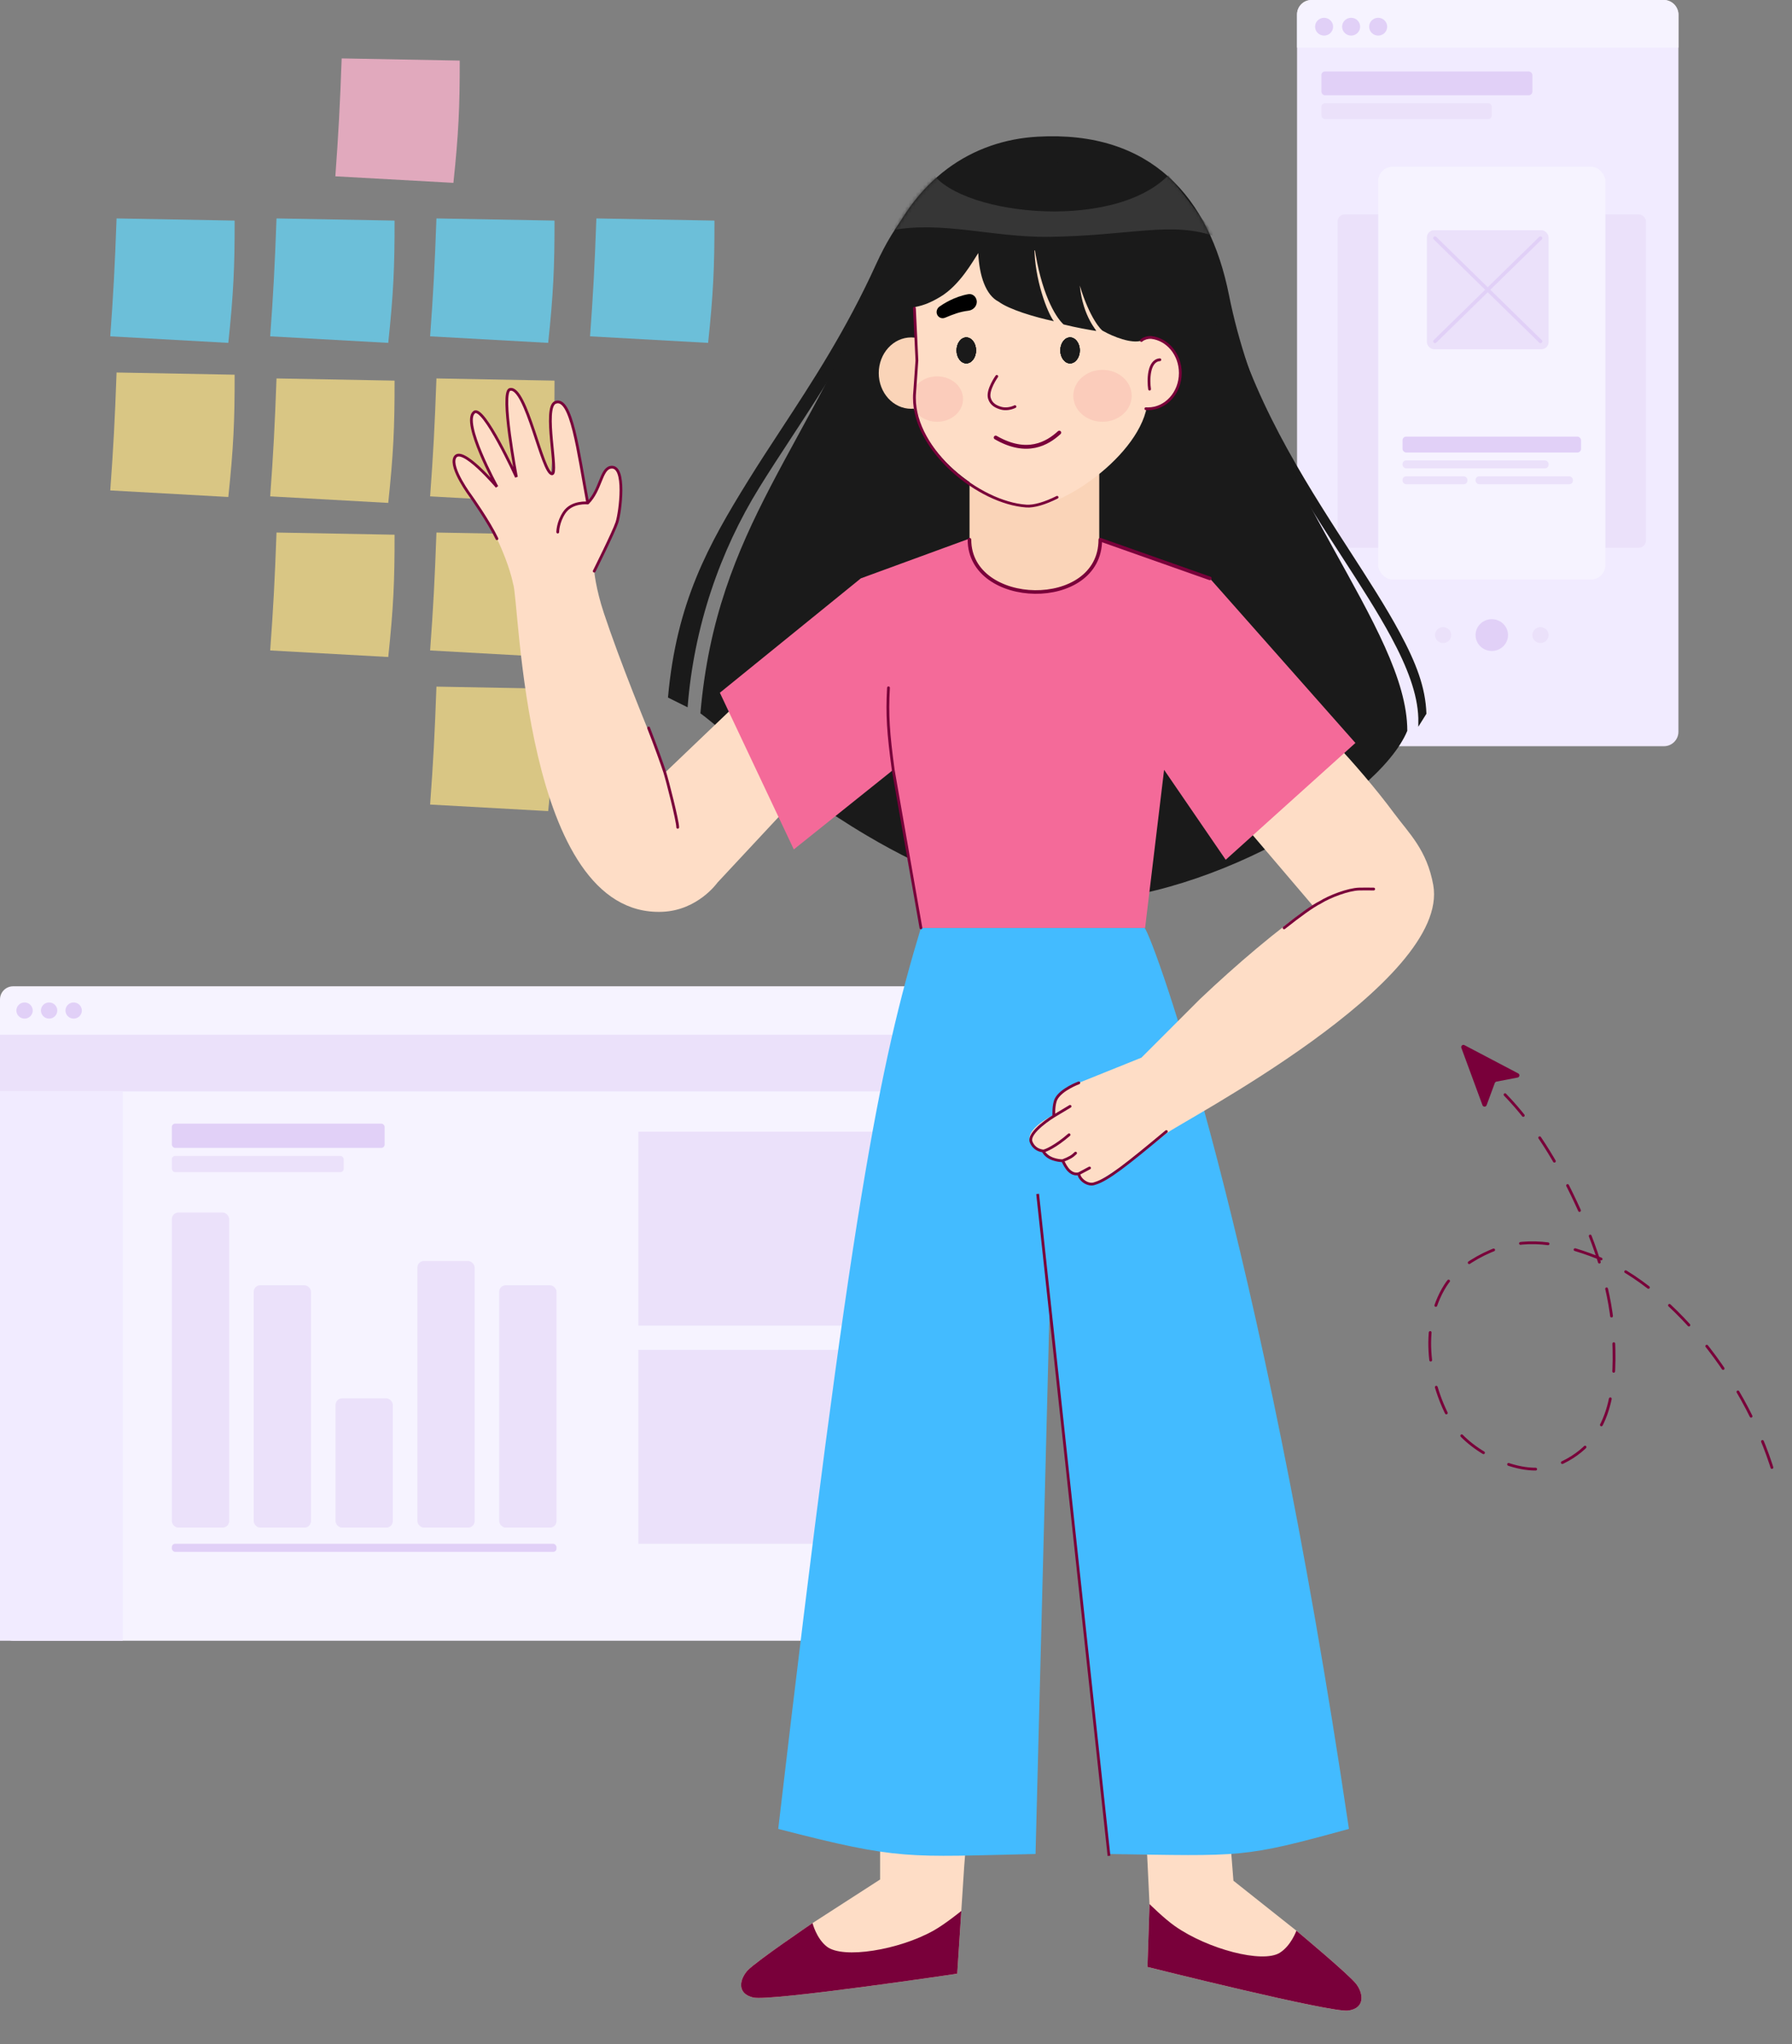 <svg width="500" height="570" viewBox="0 0 500 570" fill="none" xmlns="http://www.w3.org/2000/svg">
<rect x="0" y="0" width="500" height="570" fill="#808080" stroke="none"/>
<path d="M95.331 16.286L128.273 16.895C128.296 29.903 127.949 37.352 126.509 50.994L93.566 49.167C94.455 37.053 94.837 29.849 95.331 16.286Z" fill="#F9B3CB" fill-opacity="0.8"/>
<path d="M121.776 191.479L154.718 192.088C154.741 205.097 154.394 212.546 152.953 226.188L120.011 224.361C120.9 212.247 121.282 205.043 121.776 191.479Z" fill="#FFE487" fill-opacity="0.7"/>
<path d="M121.776 148.507L154.718 149.116C154.741 162.125 154.394 169.574 152.953 183.215L120.011 181.389C120.9 169.274 121.282 162.071 121.776 148.507Z" fill="#FFE487" fill-opacity="0.7"/>
<path d="M77.151 148.507L110.093 149.116C110.117 162.125 109.769 169.574 108.329 183.215L75.386 181.389C76.275 169.274 76.657 162.071 77.151 148.507Z" fill="#FFE487" fill-opacity="0.7"/>
<path d="M32.526 103.882L65.469 104.491C65.492 117.5 65.144 124.949 63.704 138.591L30.762 136.764C31.651 124.65 32.033 117.446 32.526 103.882Z" fill="#FFE487" fill-opacity="0.7"/>
<path d="M121.776 105.535L154.718 106.144C154.741 119.153 154.394 126.602 152.953 140.243L120.011 138.417C120.9 126.302 121.282 119.099 121.776 105.535Z" fill="#FFE487" fill-opacity="0.7"/>
<path d="M77.151 105.535L110.093 106.144C110.117 119.153 109.769 126.602 108.329 140.243L75.386 138.417C76.275 126.302 76.657 119.099 77.151 105.535Z" fill="#FFE487" fill-opacity="0.7"/>
<path d="M32.526 60.91L65.469 61.519C65.492 74.528 65.144 81.977 63.704 95.618L30.762 93.792C31.651 81.678 32.033 74.474 32.526 60.91Z" fill="#65DAFF" fill-opacity="0.7"/>
<path d="M166.4 60.91L199.343 61.519C199.366 74.528 199.018 81.977 197.578 95.618L164.636 93.792C165.525 81.678 165.907 74.474 166.4 60.91Z" fill="#65DAFF" fill-opacity="0.7"/>
<path d="M121.776 60.91L154.718 61.519C154.741 74.528 154.394 81.977 152.953 95.618L120.011 93.792C120.9 81.678 121.282 74.474 121.776 60.91Z" fill="#65DAFF" fill-opacity="0.7"/>
<path d="M77.151 60.91L110.093 61.519C110.117 74.528 109.769 81.977 108.329 95.618L75.386 93.792C76.275 81.678 76.657 74.474 77.151 60.91Z" fill="#65DAFF" fill-opacity="0.7"/>
<rect y="275.044" width="287.71" height="182.503" rx="3.664" fill="#F6F3FF"/>
<rect y="288.563" width="287.71" height="15.772" fill="#EBE1FA"/>
<rect y="304.334" width="34.251" height="153.212" fill="#F1EBFF"/>
<rect x="178.107" y="315.6" width="93.62" height="54.075" fill="#EBE1FA"/>
<rect x="178.107" y="376.434" width="93.62" height="54.075" fill="#EBE1FA"/>
<rect x="47.951" y="313.347" width="59.369" height="6.759" rx="0.916" fill="#E1D0F7"/>
<rect x="47.951" y="430.509" width="107.321" height="2.253" rx="0.916" fill="#E1D0F7"/>
<rect x="47.951" y="322.359" width="47.952" height="4.506" rx="0.916" fill="#EBE1FA"/>
<rect x="47.951" y="338.131" width="15.984" height="87.872" rx="1.832" fill="#EBE1FA"/>
<rect x="70.786" y="358.409" width="15.984" height="67.594" rx="1.832" fill="#EBE1FA"/>
<rect x="139.289" y="358.409" width="15.984" height="67.594" rx="1.832" fill="#EBE1FA"/>
<rect x="93.62" y="389.953" width="15.984" height="36.05" rx="1.832" fill="#EBE1FA"/>
<rect x="116.454" y="351.65" width="15.984" height="74.353" rx="1.832" fill="#EBE1FA"/>
<ellipse cx="6.85" cy="281.803" rx="2.283" ry="2.253" fill="#E1D0F7"/>
<ellipse cx="13.7" cy="281.803" rx="2.283" ry="2.253" fill="#E1D0F7"/>
<ellipse cx="20.551" cy="281.803" rx="2.283" ry="2.253" fill="#E1D0F7"/>
<rect x="361.9" width="106.411" height="208.092" rx="4.035" fill="#F1EBFF"/>
<path d="M361.9 4.035C361.9 1.807 363.707 0 365.936 0H464.276C466.504 0 468.311 1.807 468.311 4.035V13.283H361.9V4.035Z" fill="#F6F3FF"/>
<ellipse cx="369.444" cy="7.444" rx="2.515" ry="2.481" fill="#E1D0F7"/>
<ellipse cx="376.988" cy="7.444" rx="2.515" ry="2.481" fill="#E1D0F7"/>
<ellipse cx="384.533" cy="7.444" rx="2.515" ry="2.481" fill="#E1D0F7"/>
<rect x="373.22" y="59.771" width="86.034" height="92.978" rx="2.018" fill="#EBE1FA"/>
<rect x="368.692" y="19.924" width="58.866" height="6.641" rx="1.009" fill="#E1D0F7"/>
<rect x="368.692" y="28.779" width="47.545" height="4.428" rx="1.009" fill="#EBE1FA"/>
<ellipse cx="402.653" cy="177.1" rx="2.264" ry="2.214" fill="#EBE1FA"/>
<ellipse cx="416.237" cy="177.1" rx="4.528" ry="4.428" fill="#E1D0F7"/>
<ellipse cx="429.822" cy="177.1" rx="2.264" ry="2.214" fill="#EBE1FA"/>
<rect x="384.54" y="46.489" width="63.394" height="115.115" rx="4.035" fill="#F6F3FF"/>
<rect x="398.124" y="64.199" width="33.961" height="33.206" rx="2.018" fill="#EBE1FA"/>
<path d="M429.821 95.191L400.389 66.412" stroke="#E1D0F7" stroke-linecap="round"/>
<path d="M400.388 95.191L429.821 66.412" stroke="#E1D0F7" stroke-linecap="round"/>
<rect x="391.332" y="121.756" width="49.809" height="4.428" rx="1.009" fill="#E1D0F7"/>
<rect x="391.332" y="128.397" width="40.753" height="2.214" rx="1.009" fill="#EBE1FA"/>
<rect x="391.332" y="132.825" width="18.113" height="2.214" rx="1.009" fill="#EBE1FA"/>
<rect x="411.709" y="132.825" width="27.169" height="2.214" rx="1.009" fill="#EBE1FA"/>
<path fill-rule="evenodd" clip-rule="evenodd" d="M341.15 78.018L341.421 79.348C346.859 106.113 360.75 128.995 373.513 148.84C374.533 150.426 375.547 151.994 376.549 153.544C381.793 161.656 386.714 169.267 390.542 176.372C395.097 184.824 397.758 191.654 397.995 199.045L395.733 202.664V200.219C395.518 193.474 392.653 186.012 388.153 177.659C384.38 170.658 379.531 163.157 374.285 155.042C373.28 153.487 372.26 151.909 371.23 150.308C358.467 130.462 344.311 107.201 338.761 79.888L338.49 78.558L341.15 78.018Z" fill="#1A1A1A"/>
<path d="M267.081 550.399L269.027 520.482L271.425 490.374L245.56 487.66L245.56 524.127L226.711 536.281C226.711 536.281 225.718 536.955 224.194 538.004C219.622 541.15 210.272 547.668 208.616 549.468C207.11 551.105 206.18 553.515 207.241 555.234C207.639 555.879 208.318 556.426 209.352 556.799C209.605 556.89 209.879 556.971 210.175 557.04C214.914 558.144 267.081 550.399 267.081 550.399Z" fill="#FEDDC6"/>
<path d="M267.081 550.399L268.22 532.898C268.22 532.898 263.76 536.528 260.568 538.326C250.848 543.801 235.235 546.349 230.711 542.85C227.787 540.588 226.71 536.281 226.71 536.281C226.71 536.281 210.823 547.067 208.615 549.468C206.407 551.869 205.435 555.935 210.174 557.04C214.913 558.144 267.081 550.399 267.081 550.399Z" fill="#79003A"/>
<path d="M376.147 560.683C371.323 561.319 320.162 548.51 320.162 548.51L320.737 531.088L319.953 514.803L318.473 484.041L341.092 485.851L344.149 524.468L361.72 538.407C361.72 538.407 376.476 550.695 378.439 553.301C380.402 555.906 380.972 560.047 376.147 560.683Z" fill="#FEDDC6"/>
<path d="M320.163 548.51L320.741 530.982C320.741 530.982 324.824 535.031 327.825 537.132C336.963 543.532 352.252 547.594 357.096 544.553C360.227 542.588 361.72 538.407 361.72 538.407C361.72 538.407 376.477 550.695 378.439 553.301C380.402 555.906 380.972 560.047 376.148 560.683C371.323 561.319 320.163 548.51 320.163 548.51Z" fill="#79003A"/>
<path fill-rule="evenodd" clip-rule="evenodd" d="M293.14 43.419L291.304 43.519C282.241 44.011 273.865 46.496 266.537 51.51C259.206 56.526 252.819 64.145 247.848 75.064C239.306 93.828 229.732 108.432 220.909 121.894C217.781 126.666 214.747 131.294 211.887 135.913C200.943 153.585 193.617 174.617 191.853 197.244L186.379 194.521C188.754 167.891 197.634 151.975 208.745 134.033C211.687 129.282 214.772 124.575 217.931 119.755C226.717 106.35 236.072 92.078 244.49 73.587C249.685 62.176 256.465 53.996 264.435 48.543C272.407 43.088 281.465 40.432 291.101 39.909L292.937 39.809L293.14 43.419Z" fill="#1A1A1A"/>
<path d="M342.9 82.247C353.691 136.325 392.662 175.291 392.662 203.795C384.519 223.391 334.877 252.625 295.853 251.488C277.49 250.953 258.502 242.82 241.983 233.072C218.564 219.254 200.107 202.191 195.426 198.934C199.95 146.381 226.188 125.003 246.092 72.449C254.745 49.603 271.455 39.133 289.52 38.117C321.186 36.335 337.472 55.041 342.9 82.247Z" fill="#1A1A1A"/>
<ellipse cx="254.234" cy="104.046" rx="9.047" ry="9.952" fill="#FAD4B8"/>
<ellipse cx="320.281" cy="104.046" rx="9.047" ry="9.952" fill="#FEDDC6"/>
<rect x="270.519" y="124.855" width="36.19" height="47.047" fill="#FAD4B8"/>
<path fill-rule="evenodd" clip-rule="evenodd" d="M320.281 78.874L272.239 65.142L255.139 81.315L255.863 100.031L255.154 109.796C255.144 110.066 255.139 110.338 255.139 110.61C255.139 125.441 273.868 140.21 287.71 141.125C296.667 141.718 320.281 125.441 320.281 110.61C320.281 110.338 320.277 110.066 320.267 109.796C320.267 109.796 319.779 103.888 319.558 100.031C319.192 93.657 320.281 83.756 320.281 83.756V78.874Z" fill="#FEDDC6"/>
<path d="M261.647 85.993C261.763 85.812 261.906 85.653 262.081 85.528C262.99 84.874 266.202 82.734 270.179 82.035C271.295 81.839 272.294 82.648 272.501 83.762C272.766 85.183 271.653 86.472 270.218 86.641C267.73 86.935 265.896 87.688 263.74 88.582C262.086 89.268 260.682 87.5 261.647 85.993Z" fill="black"/>
<ellipse cx="269.615" cy="97.713" rx="2.714" ry="3.619" fill="#1A1A1A"/>
<ellipse cx="269.615" cy="97.713" rx="2.714" ry="3.619" fill="#1A1A1A"/>
<ellipse cx="269.615" cy="97.713" rx="2.714" ry="3.619" fill="#1A1A1A"/>
<ellipse cx="269.615" cy="97.713" rx="2.714" ry="3.619" fill="#1A1A1A"/>
<ellipse cx="298.567" cy="97.713" rx="2.714" ry="3.619" fill="#1A1A1A"/>
<ellipse cx="298.567" cy="97.713" rx="2.714" ry="3.619" fill="#1A1A1A"/>
<ellipse cx="298.567" cy="97.713" rx="2.714" ry="3.619" fill="#1A1A1A"/>
<ellipse cx="298.567" cy="97.713" rx="2.714" ry="3.619" fill="#1A1A1A"/>
<ellipse cx="307.615" cy="110.379" rx="8.143" ry="7.238" fill="#FAC8B8" fill-opacity="0.8"/>
<ellipse cx="261.473" cy="111.284" rx="7.238" ry="6.333" fill="#FAC8B8" fill-opacity="0.8"/>
<path d="M277.814 122.018C286.568 127.074 292.269 123.653 295.553 120.643" stroke="#79003A" stroke-width="1.081" stroke-linecap="round"/>
<path d="M278.122 104.951C278.122 104.951 275.401 108.745 276.049 111.027C276.544 112.77 277.959 113.456 279.348 113.841C280.572 114.18 282.022 113.945 283.187 113.392" stroke="#79003A" stroke-width="0.774" stroke-linecap="round"/>
<path fill-rule="evenodd" clip-rule="evenodd" d="M339.194 93.064C338.594 93.403 334.757 90.475 331.138 91.38C327.519 92.284 321.186 94.094 318.471 94.999C315.757 95.903 310.68 93.951 307.764 92.284C307.314 92.216 303.996 88.665 301.281 79.618C302.186 88.665 306.311 92.365 305.805 92.284C303.657 91.94 300.377 91.38 296.758 90.475C294.353 88.289 290.424 81.427 288.615 68.761C288.615 77.808 292.234 87.249 294.043 89.57C288.573 88.419 281.531 86.271 278.663 84.142C275.044 82.332 273.234 76.904 272.951 70.57C271.503 72.766 267.823 79.5 262.377 82.768C257.154 85.903 254.648 85.83 247.154 86.521C247.312 82.768 247.508 80.33 247.154 86.521C247.154 61.648 267.655 45.237 293.139 45.237C318.622 45.237 339.281 65.401 339.281 90.274C339.281 91.211 339.252 92.141 339.194 93.064Z" fill="#1A1A1A"/>
<mask id="mask0_77_518" style="mask-type:alpha" maskUnits="userSpaceOnUse" x="195" y="37" width="198" height="215">
<path d="M342.9 82.247C353.691 136.325 392.662 175.291 392.662 203.795C384.519 223.391 334.877 252.625 295.853 251.488C277.49 250.953 258.502 242.82 241.983 233.072C218.564 219.254 200.107 202.191 195.426 198.934C199.95 146.381 226.188 125.003 246.092 72.449C254.745 49.603 271.455 39.133 289.52 38.117C321.186 36.335 337.472 55.041 342.9 82.247Z" fill="#1A1A1A"/>
</mask>
<g mask="url(#mask0_77_518)">
<path d="M259.394 47.047C265.613 59.713 310.036 65.111 326.028 48.856L339.354 66.047C326.916 61.523 315.63 65.772 292.575 66.047C276.955 66.233 262.948 61.523 248.733 64.237L259.394 47.047Z" fill="#363636"/>
</g>
<path d="M319.708 113.979C319.898 113.992 320.089 113.998 320.282 113.998C325.278 113.998 329.329 109.532 329.329 104.023C329.329 98.85 325.758 94.596 321.186 94.096C319.377 94.047 318.472 94.954 318.472 94.954" stroke="#79003A" stroke-width="0.772" stroke-linecap="round"/>
<path d="M255.14 85.951L255.834 100.524L255.154 110.172C255.144 110.439 255.14 110.707 255.14 110.976C255.14 125.629 273.093 140.221 286.363 141.125C288.527 141.273 291.585 140.361 294.949 138.68" stroke="#79003A" stroke-width="0.772" stroke-linecap="round"/>
<path fill-rule="evenodd" clip-rule="evenodd" d="M256.949 258.758C245.333 297.17 237.366 337.103 217.14 510.018C251.372 518.864 252.918 517.792 288.933 517.01L292.931 361.886L309.06 517.01C347.038 517.598 346.622 518.189 376.376 510.018C351.757 343.956 322.091 262.377 319.377 258.758H256.949Z" fill="#43BBFF"/>
<path d="M289.52 332.948L309.425 517.517" stroke="#79003A" stroke-width="0.772"/>
<path d="M184.799 254.272C145.946 255.848 144.99 167.416 143.181 162.893C143.181 162.893 142.276 157.796 138.657 150.226C136.33 145.36 131.419 138.464 131.419 138.464C131.419 138.464 125.436 130.525 126.895 127.607C128.705 123.988 138.657 135.75 138.657 135.75C138.657 135.75 128.705 117.655 132.324 114.941C134.933 112.984 144.085 133.036 144.085 133.036C144.085 133.036 139.562 109.286 142.276 108.608C146.8 107.477 151.323 132.131 154.038 132.131C155.847 132.131 151.479 113.612 154.942 112.227C159.466 110.417 161.276 125.798 163.99 140.274C167.609 136.655 167.662 130.854 170.323 130.322C174.847 129.417 173.037 142.988 172.133 145.702C171.228 148.417 165.799 159.274 165.799 159.274C165.799 159.274 166.21 164.125 168.514 171.035C172.962 184.381 180.111 202.048 185.682 215.33L221.665 180.95L228.903 215.33L200.18 246.13C200.18 246.13 194.741 253.869 184.799 254.272Z" fill="#FEDDC6"/>
<path d="M165.799 159.274C165.799 159.274 171.228 148.417 172.133 145.702C173.037 142.988 174.847 129.417 170.323 130.322C167.662 130.854 167.609 136.655 163.99 140.274M138.657 150.226C136.33 145.36 131.419 138.464 131.419 138.464C131.419 138.464 125.436 130.525 126.895 127.607C128.705 123.988 138.657 135.75 138.657 135.75C138.657 135.75 128.705 117.655 132.324 114.941C134.933 112.984 144.085 133.036 144.085 133.036C144.085 133.036 139.562 109.286 142.276 108.608C146.8 107.477 151.323 132.131 154.038 132.131C155.847 132.131 151.479 113.612 154.942 112.227C159.466 110.417 161.276 125.798 163.99 140.274M163.99 140.274C163.99 140.274 159.557 139.756 157.427 142.95C155.618 145.665 155.618 148.379 155.618 148.379" stroke="#79003A" stroke-width="0.772" stroke-linecap="round"/>
<path d="M189.093 230.711C189.093 228.902 186.19 217.558 185.474 215.33C184.71 212.951 182.918 208.023 180.976 203" stroke="#79003A" stroke-width="0.772" stroke-linecap="round"/>
<path d="M399.901 246.781C404.791 273.924 329.23 313.02 325.437 316.078C318.134 321.964 313.8 325.038 305.532 330.018C303.555 330.84 301.083 328.84 301.008 327.304C298.294 327.304 296.485 323.685 296.485 323.685C296.485 323.685 293.539 323.344 291.961 321.566C289.927 320.928 288.27 320.281 287.437 318.257C286.008 314.783 293.77 311.019 293.77 311.019C293.77 311.019 293.854 308.099 294.675 306.495C296.06 303.789 301.008 301.971 301.008 301.971L318.473 294.948L334.759 278.663C344.867 269.067 356.712 258.977 366.224 252.481L339.008 220.544L364.616 199.045C364.616 199.045 378.387 212.487 389.044 226.877C393.088 232.339 398.137 236.989 399.901 246.781Z" fill="#FEDDC6"/>
<path d="M294.045 311.234C294.045 311.234 293.854 308.099 294.675 306.495C296.06 303.789 301.008 301.971 301.008 301.971M294.045 311.234C294.045 311.234 286.595 315.758 287.712 318.472C288.545 320.496 290.259 320.876 291.056 320.971M294.045 311.234L298.569 308.52M301.009 327.304C301.083 328.84 303.555 330.84 305.532 330.018C309.057 328.987 314.449 324.692 325.437 315.542M301.009 327.304C298.076 328.004 296.759 323.9 296.485 323.685M301.009 327.304L303.997 325.71M296.485 323.685C295.306 323.685 292.162 323.259 291.056 320.971M296.485 323.685C298.451 322.918 299.224 322.452 300.104 321.566M291.056 320.971C291.543 321.029 294.548 319.715 298.294 316.447" stroke="#79003A" stroke-width="0.772" stroke-linecap="round" stroke-linejoin="round"/>
<path d="M383.286 247.923C381.439 247.923 381.079 247.874 379.234 247.923C376.143 248.006 370.938 250.021 368.377 251.631C366.289 252.648 362.517 255.394 358.281 258.758" stroke="#79003A" stroke-width="0.772" stroke-linecap="round"/>
<path d="M200.854 193.183L240.19 161.284L270.52 150.188C270.52 169.188 306.71 170.093 306.71 150.188L337.56 161.284L378.185 207.188L341.995 239.759L324.805 214.68L319.505 258.758H256.955L249.217 214.68L221.489 236.871L200.854 193.183Z" fill="#F46A99"/>
<path d="M337.56 161.284L307 150.5C307 170.404 270.5 169.5 270.5 150.5" stroke="#79003A" stroke-linecap="round" stroke-linejoin="round"/>
<path d="M256.956 258.758L249.218 214.68C247.861 204.549 247.463 199.385 247.902 191.807" stroke="#79003A" stroke-width="0.772" stroke-linecap="round"/>
<path d="M323.622 100.318C320.357 100.551 320.391 106.184 320.751 108.52" stroke="#79003A" stroke-width="0.772" stroke-linecap="round"/>
<path d="M407.744 292.214L413.636 308.2C413.834 308.738 414.596 308.739 414.794 308.2L417.076 302.02C417.151 301.817 417.327 301.668 417.539 301.627L423.441 300.493C424.015 300.383 424.129 299.611 423.612 299.34L408.61 291.454C408.11 291.191 407.548 291.683 407.744 292.214Z" fill="#79003A"/>
<path d="M419.927 305.267C428.318 313.934 434.545 324.35 439.614 335.178C445.245 347.21 449.694 360.134 450.248 373.767C450.836 388.236 449.385 402.979 433.375 408.947C423.785 412.177 409.408 404.34 404.976 396.711C398.926 386.299 395.837 370.269 403.287 358.487C405.93 354.308 411.205 350.934 415.714 348.987C425.369 344.816 434.997 346.46 445.517 350.585C467.502 359.205 489.993 388.132 496.355 416.408" stroke="#79003A" stroke-width="0.772" stroke-linecap="round" stroke-dasharray="7.72 7.72"/>
</svg>

